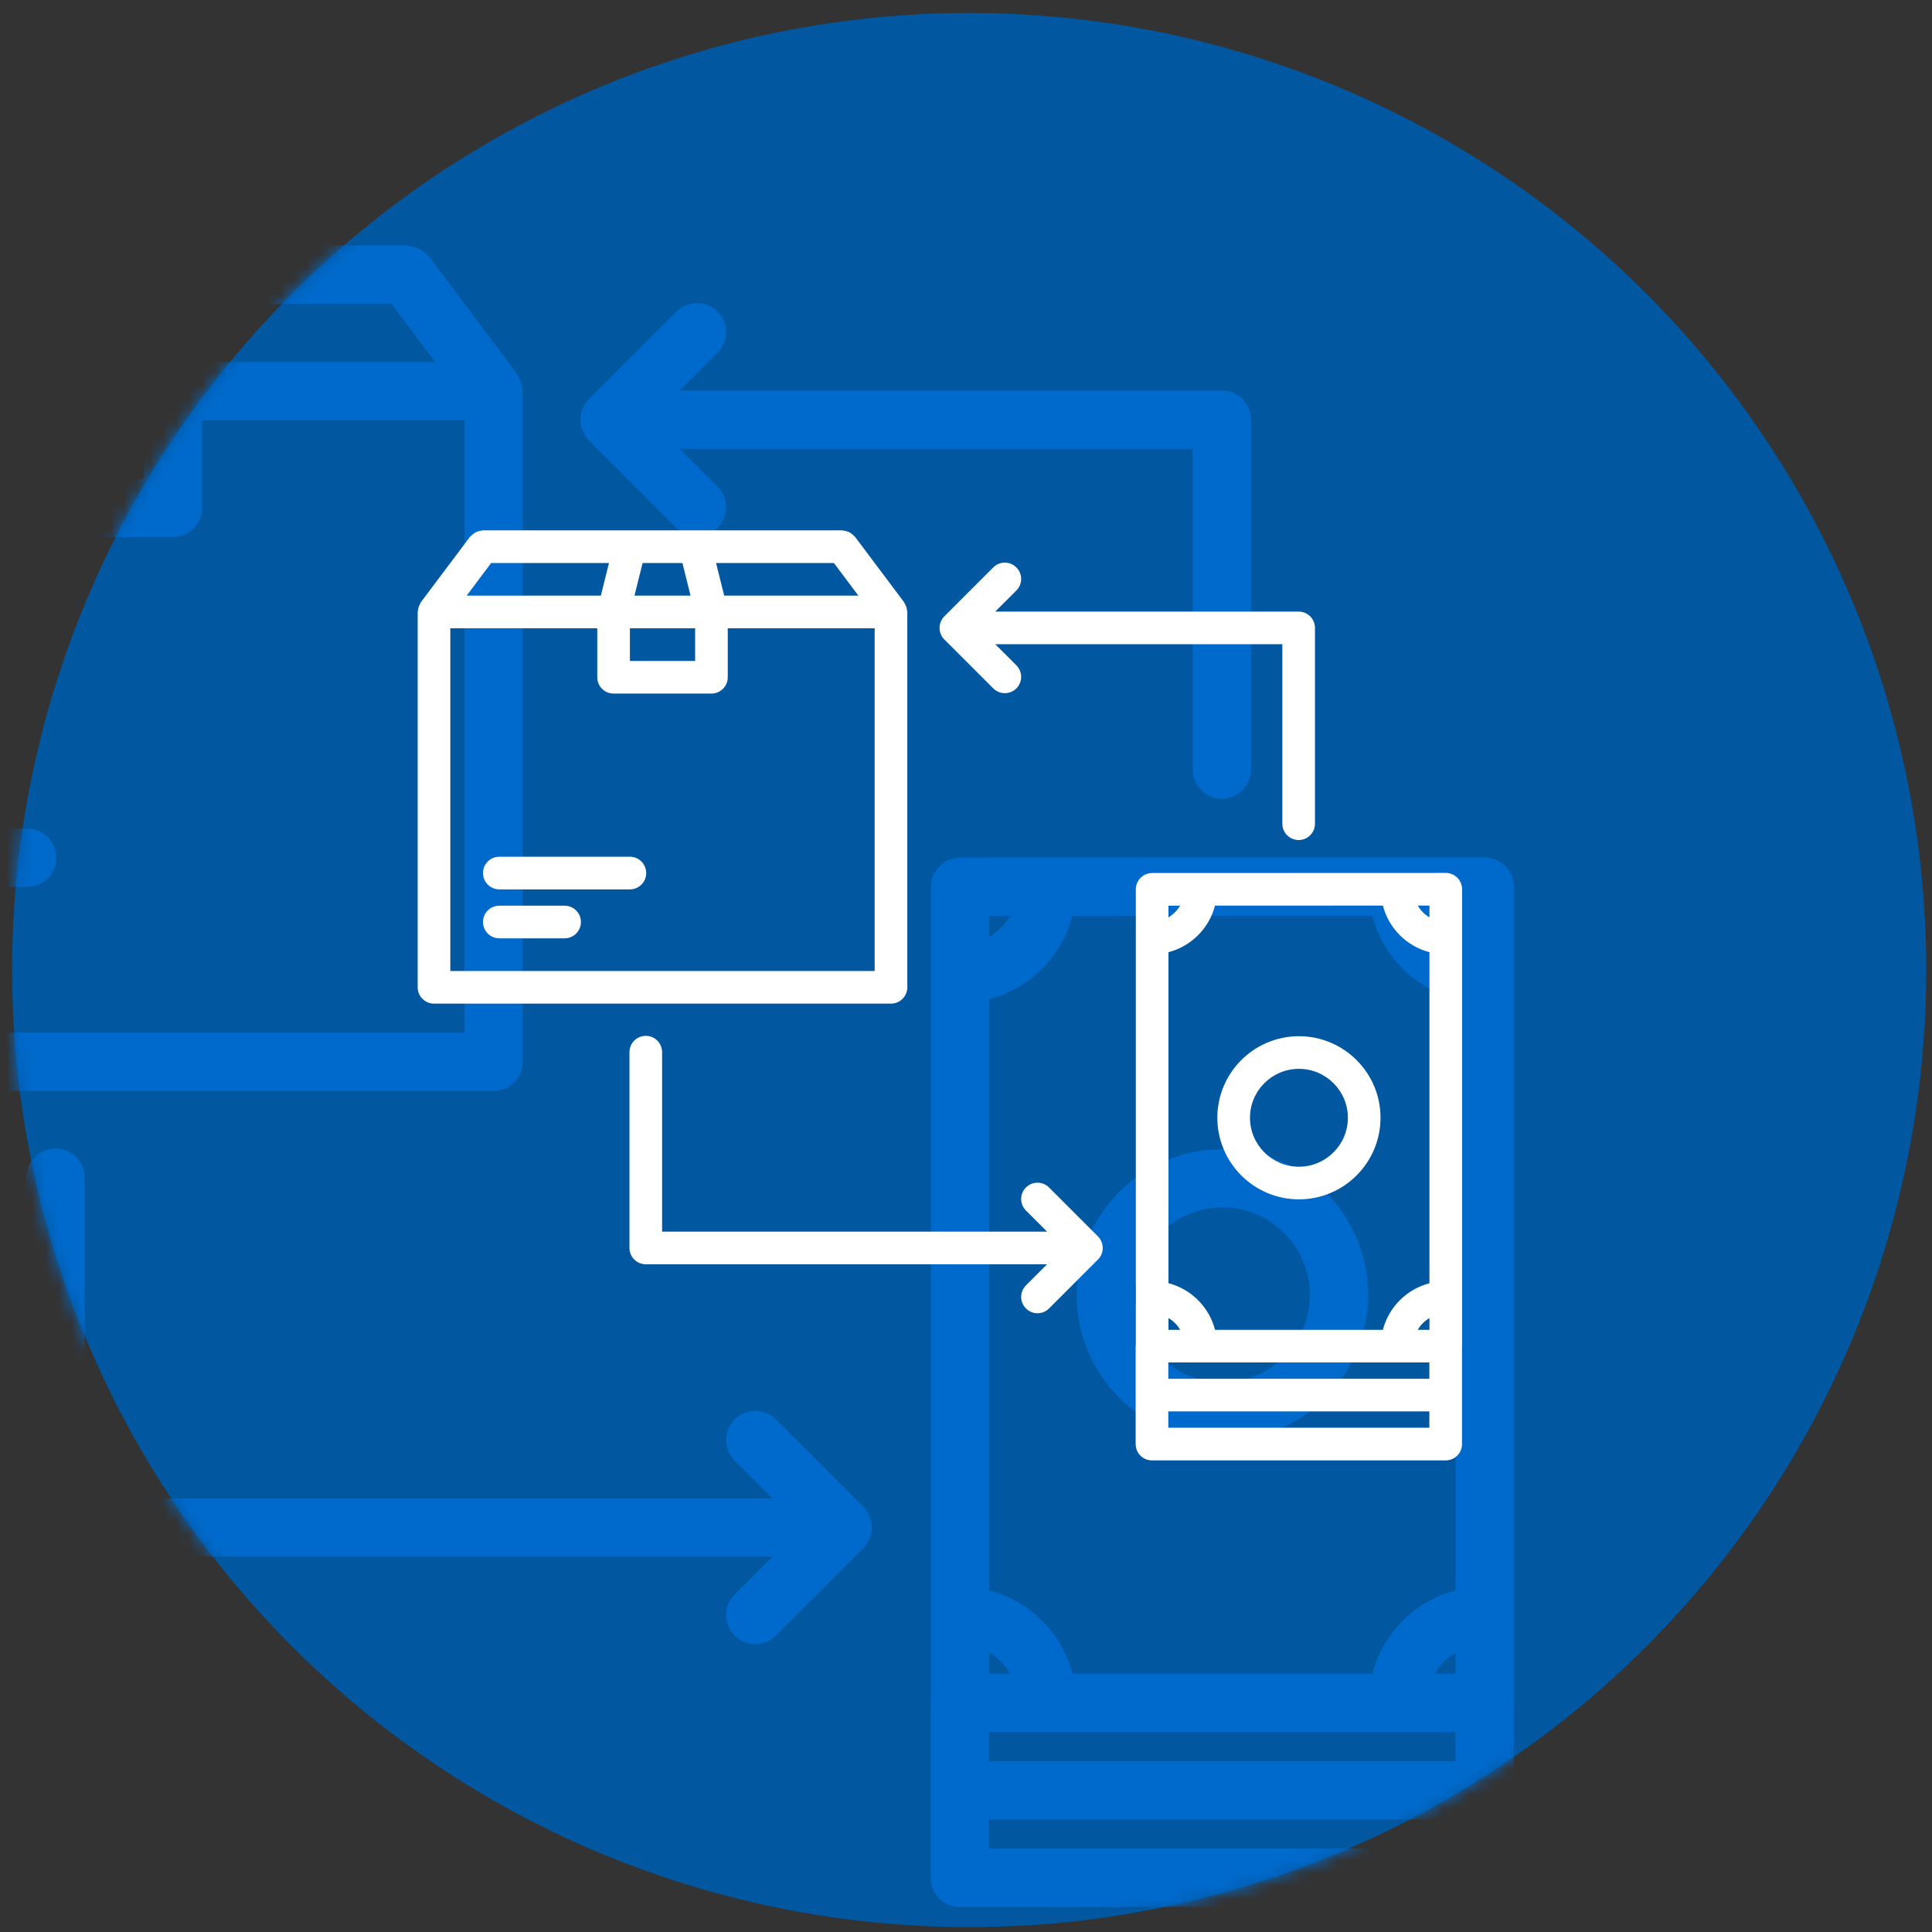 <svg width="148" height="148" viewBox="0 0 148 148" fill="none" xmlns="http://www.w3.org/2000/svg">
<rect x="0" y="0" width="148" height="148" fill="#333333" stroke="none"/>
<circle cx="74.244" cy="74.308" r="73.317" fill="#0157A0"/>
<mask id="mask0" mask-type="alpha" maskUnits="userSpaceOnUse" x="0" y="0" width="148" height="148">
<circle cx="74.244" cy="74.308" r="73.317" fill="#0157A0"/>
</mask>
<g mask="url(#mask0)">
<path d="M66.134 115.432L59.437 108.735C58.564 107.861 57.152 107.861 56.279 108.735C55.406 109.608 55.406 111.019 56.279 111.892L59.167 114.78H6.483V90.215C6.483 88.98 5.485 87.981 4.25 87.981C3.015 87.981 2.017 88.98 2.017 90.215V117.013C2.017 118.248 3.015 119.246 4.25 119.246H59.167L56.279 122.134C55.406 123.007 55.406 124.418 56.279 125.292C56.715 125.727 57.286 125.946 57.858 125.946C58.43 125.946 59.001 125.727 59.437 125.292L66.134 118.594C66.342 118.389 66.505 118.141 66.619 117.866C66.847 117.321 66.847 116.705 66.619 116.16C66.505 115.888 66.34 115.637 66.134 115.432Z" fill="#006ACC"/>
<path d="M93.6 61.183C94.835 61.183 95.834 60.185 95.834 58.95V32.152C95.834 30.917 94.835 29.918 93.6 29.918H52.079L54.966 27.031C55.839 26.158 55.839 24.746 54.966 23.873C54.093 23 52.682 23 51.808 23.873L45.111 30.57C44.903 30.776 44.738 31.026 44.626 31.301C44.399 31.846 44.399 32.462 44.626 33.007C44.74 33.282 44.903 33.529 45.111 33.735L51.808 40.432C52.244 40.868 52.816 41.087 53.387 41.087C53.959 41.087 54.531 40.868 54.966 40.432C55.839 39.559 55.839 38.148 54.966 37.275L52.079 34.387H91.37V58.952C91.367 60.185 92.368 61.183 93.6 61.183Z" fill="#006ACC"/>
<path d="M93.638 88.031C87.481 88.031 82.472 93.038 82.472 99.192C82.472 105.349 87.481 110.358 93.638 110.358C99.795 110.358 104.804 105.349 104.804 99.192C104.804 93.038 99.795 88.031 93.638 88.031ZM93.638 105.892C89.945 105.892 86.939 102.886 86.939 99.192C86.939 95.501 89.945 92.497 93.638 92.497C97.332 92.497 100.338 95.501 100.338 99.192C100.338 102.886 97.332 105.892 93.638 105.892Z" fill="#006ACC"/>
<path d="M115.968 67.919C115.968 67.325 115.734 66.757 115.314 66.34C114.894 65.922 114.329 65.685 113.735 65.685L73.551 65.699C72.316 65.699 71.317 66.699 71.317 67.932V74.585C71.317 74.596 71.311 74.607 71.311 74.618C71.311 74.629 71.317 74.641 71.317 74.652V123.717C71.317 123.729 71.311 123.74 71.311 123.751C71.311 123.762 71.317 123.773 71.317 123.784V130.332C71.315 130.377 71.293 130.41 71.293 130.453V137.152V143.852C71.293 145.087 72.291 146.085 73.526 146.085H113.724C114.959 146.085 115.957 145.087 115.957 143.852V137.152V130.506C115.957 130.486 115.968 130.471 115.968 130.453V123.769C115.968 123.764 115.97 123.762 115.97 123.758C115.97 123.753 115.968 123.751 115.968 123.746V67.919ZM75.784 70.165H77.376C76.99 70.826 76.445 71.371 75.784 71.76V70.165ZM75.784 126.607C76.449 126.998 76.999 127.55 77.387 128.215H75.784V126.607ZM111.491 141.614H75.759V139.381H111.491V141.614ZM111.491 134.915H75.759V132.681H80.221C80.23 132.681 80.237 132.686 80.244 132.686C80.25 132.686 80.257 132.681 80.266 132.681H111.491V134.915ZM111.502 128.215H109.898C110.287 127.55 110.836 126.998 111.502 126.609V128.215ZM111.502 121.839C108.384 122.652 105.941 125.095 105.128 128.215H82.157C81.347 125.093 78.904 122.648 75.784 121.835V76.532C78.899 75.721 81.338 73.278 82.151 70.163L105.128 70.154C105.937 73.274 108.382 75.721 111.502 76.532V121.839ZM111.502 71.764C110.834 71.373 110.285 70.822 109.896 70.152H111.502V71.764Z" fill="#006ACC"/>
<path d="M40.042 81.338V29.968C40.042 29.878 39.999 29.802 39.992 29.717C39.975 29.566 39.95 29.418 39.903 29.273C39.854 29.123 39.783 28.989 39.704 28.855C39.66 28.782 39.649 28.699 39.595 28.628L32.895 19.695C32.864 19.652 32.817 19.634 32.784 19.594C32.679 19.474 32.56 19.378 32.433 19.282C32.324 19.199 32.221 19.116 32.1 19.056C31.975 18.994 31.846 18.958 31.71 18.918C31.562 18.875 31.415 18.839 31.261 18.828C31.209 18.824 31.165 18.797 31.111 18.797H-18.028C-18.08 18.797 -18.127 18.824 -18.178 18.828C-18.334 18.839 -18.482 18.875 -18.631 18.92C-18.765 18.96 -18.895 18.996 -19.013 19.056C-19.14 19.119 -19.245 19.203 -19.359 19.288C-19.482 19.382 -19.598 19.474 -19.699 19.59C-19.734 19.63 -19.781 19.65 -19.815 19.692L-26.521 28.625C-26.575 28.697 -26.588 28.782 -26.633 28.858C-26.709 28.992 -26.778 29.121 -26.825 29.268C-26.874 29.414 -26.896 29.559 -26.914 29.711C-26.925 29.8 -26.968 29.876 -26.968 29.968V81.338C-26.968 82.573 -25.97 83.571 -24.735 83.571H37.808C39.043 83.571 40.042 82.573 40.042 81.338ZM29.994 23.268L33.344 27.734H14.981L13.866 23.268H29.994ZM3.815 23.268H9.264L10.378 27.734H2.7L3.815 23.268ZM2.075 32.201H11.003V36.674H2.075V32.201ZM-16.912 23.268H-0.786L-1.9 27.734H-20.266L-16.912 23.268ZM35.575 79.105H-22.501V32.201H-2.391V38.907C-2.391 40.142 -1.393 41.14 -0.158 41.14H13.236C14.472 41.14 15.47 40.142 15.47 38.907V32.201H35.575V79.105Z" fill="#006ACC"/>
<path d="M2.075 63.47H-15.795C-17.03 63.47 -18.028 64.468 -18.028 65.703C-18.028 66.938 -17.03 67.936 -15.795 67.936H2.075C3.31 67.936 4.308 66.938 4.308 65.703C4.308 64.468 3.31 63.47 2.075 63.47Z" fill="#006ACC"/>
</g>
<path d="M84.109 94.715L80.36 90.966C79.871 90.478 79.082 90.478 78.593 90.966C78.104 91.455 78.104 92.245 78.593 92.734L80.209 94.35H50.72V80.6C50.72 79.909 50.161 79.35 49.47 79.35C48.779 79.35 48.22 79.909 48.22 80.6V95.6C48.22 96.291 48.779 96.85 49.47 96.85H80.209L78.593 98.466C78.104 98.955 78.104 99.745 78.593 100.234C78.837 100.478 79.156 100.6 79.477 100.6C79.796 100.6 80.117 100.478 80.36 100.234L84.109 96.485C84.225 96.37 84.317 96.231 84.38 96.078C84.508 95.773 84.508 95.428 84.38 95.123C84.317 94.97 84.224 94.83 84.109 94.715Z" fill="white"/>
<path d="M99.483 64.35C100.174 64.35 100.732 63.791 100.732 63.1V48.1C100.732 47.409 100.174 46.85 99.483 46.85H76.241L77.858 45.234C78.346 44.745 78.346 43.955 77.858 43.466C77.369 42.978 76.579 42.978 76.09 43.466L72.341 47.215C72.225 47.33 72.132 47.47 72.07 47.624C71.942 47.929 71.942 48.274 72.07 48.579C72.134 48.733 72.225 48.871 72.341 48.986L76.09 52.735C76.334 52.979 76.654 53.101 76.974 53.101C77.294 53.101 77.614 52.979 77.858 52.735C78.346 52.246 78.346 51.456 77.858 50.968L76.241 49.351H98.234V63.101C98.233 63.791 98.793 64.35 99.483 64.35Z" fill="white"/>
<path d="M99.504 79.378C96.058 79.378 93.254 82.18 93.254 85.625C93.254 89.071 96.058 91.875 99.504 91.875C102.95 91.875 105.754 89.071 105.754 85.625C105.754 82.18 102.95 79.378 99.504 79.378ZM99.504 89.375C97.436 89.375 95.754 87.693 95.754 85.625C95.754 83.559 97.436 81.878 99.504 81.878C101.571 81.878 103.254 83.559 103.254 85.625C103.254 87.693 101.571 89.375 99.504 89.375Z" fill="white"/>
<path d="M112.003 68.12C112.003 67.788 111.871 67.47 111.636 67.237C111.401 67.003 111.085 66.87 110.753 66.87L88.26 66.878C87.569 66.878 87.01 67.438 87.01 68.128V71.852C87.01 71.858 87.006 71.864 87.006 71.87C87.006 71.876 87.01 71.883 87.01 71.889V99.353C87.01 99.359 87.006 99.365 87.006 99.371C87.006 99.378 87.01 99.384 87.01 99.39V103.055C87.009 103.08 86.996 103.099 86.996 103.123V106.873V110.623C86.996 111.314 87.555 111.873 88.246 111.873H110.746C111.438 111.873 111.996 111.314 111.996 110.623V106.873V103.153C111.996 103.141 112.003 103.133 112.003 103.123V99.382C112.003 99.379 112.004 99.378 112.004 99.375C112.004 99.373 112.003 99.371 112.003 99.369V68.12ZM89.51 69.378H90.401C90.185 69.748 89.88 70.053 89.51 70.27V69.378ZM89.51 100.97C89.883 101.189 90.19 101.498 90.408 101.87H89.51V100.97ZM109.496 109.37H89.496V108.12H109.496V109.37ZM109.496 105.62H89.496V104.37H91.994C91.999 104.37 92.003 104.373 92.006 104.373C92.01 104.373 92.014 104.37 92.019 104.37H109.496V105.62ZM109.503 101.87H108.605C108.823 101.498 109.13 101.189 109.503 100.971V101.87ZM109.503 98.302C107.758 98.757 106.39 100.124 105.935 101.87H93.078C92.624 100.123 91.256 98.754 89.51 98.299V72.942C91.254 72.488 92.619 71.12 93.074 69.376L105.935 69.371C106.388 71.118 107.756 72.488 109.503 72.942V98.302ZM109.503 70.273C109.129 70.054 108.821 69.745 108.604 69.37H109.503V70.273Z" fill="white"/>
<path d="M69.504 75.631V46.878C69.504 46.828 69.48 46.785 69.476 46.738C69.466 46.653 69.453 46.57 69.426 46.489C69.399 46.405 69.359 46.33 69.315 46.255C69.29 46.214 69.284 46.168 69.254 46.128L65.504 41.128C65.486 41.104 65.46 41.094 65.441 41.071C65.383 41.004 65.316 40.95 65.245 40.896C65.184 40.85 65.126 40.804 65.059 40.77C64.989 40.735 64.916 40.715 64.84 40.693C64.758 40.669 64.675 40.649 64.589 40.643C64.56 40.64 64.535 40.625 64.505 40.625H37C36.971 40.625 36.945 40.64 36.916 40.643C36.829 40.649 36.746 40.669 36.663 40.694C36.588 40.716 36.515 40.736 36.449 40.77C36.378 40.805 36.319 40.853 36.255 40.9C36.186 40.953 36.121 41.004 36.065 41.069C36.045 41.091 36.019 41.103 36 41.126L32.246 46.126C32.216 46.166 32.209 46.214 32.184 46.256C32.141 46.331 32.103 46.404 32.076 46.486C32.049 46.568 32.036 46.649 32.026 46.734C32.02 46.784 31.996 46.826 31.996 46.878V75.631C31.996 76.323 32.555 76.881 33.246 76.881H68.254C68.945 76.881 69.504 76.323 69.504 75.631ZM63.88 43.128L65.755 45.628H55.476L54.853 43.128H63.88ZM49.226 43.128H52.276L52.9 45.628H48.603L49.226 43.128ZM48.253 48.128H53.25V50.631H48.253V48.128ZM37.625 43.128H46.651L46.028 45.628H35.748L37.625 43.128ZM67.004 74.381H34.496V48.128H45.753V51.881C45.753 52.573 46.311 53.131 47.003 53.131H54.5C55.191 53.131 55.75 52.573 55.75 51.881V48.128H67.004V74.381Z" fill="white"/>
<path d="M48.252 65.63H38.25C37.559 65.63 37 66.189 37 66.88C37 67.571 37.559 68.13 38.25 68.13H48.252C48.944 68.13 49.502 67.571 49.502 66.88C49.502 66.189 48.944 65.63 48.252 65.63Z" fill="white"/>
<path d="M43.251 69.38H38.25C37.559 69.38 37 69.939 37 70.63C37 71.321 37.559 71.88 38.25 71.88H43.251C43.943 71.88 44.501 71.321 44.501 70.63C44.501 69.939 43.943 69.38 43.251 69.38Z" fill="white"/>
</svg>

